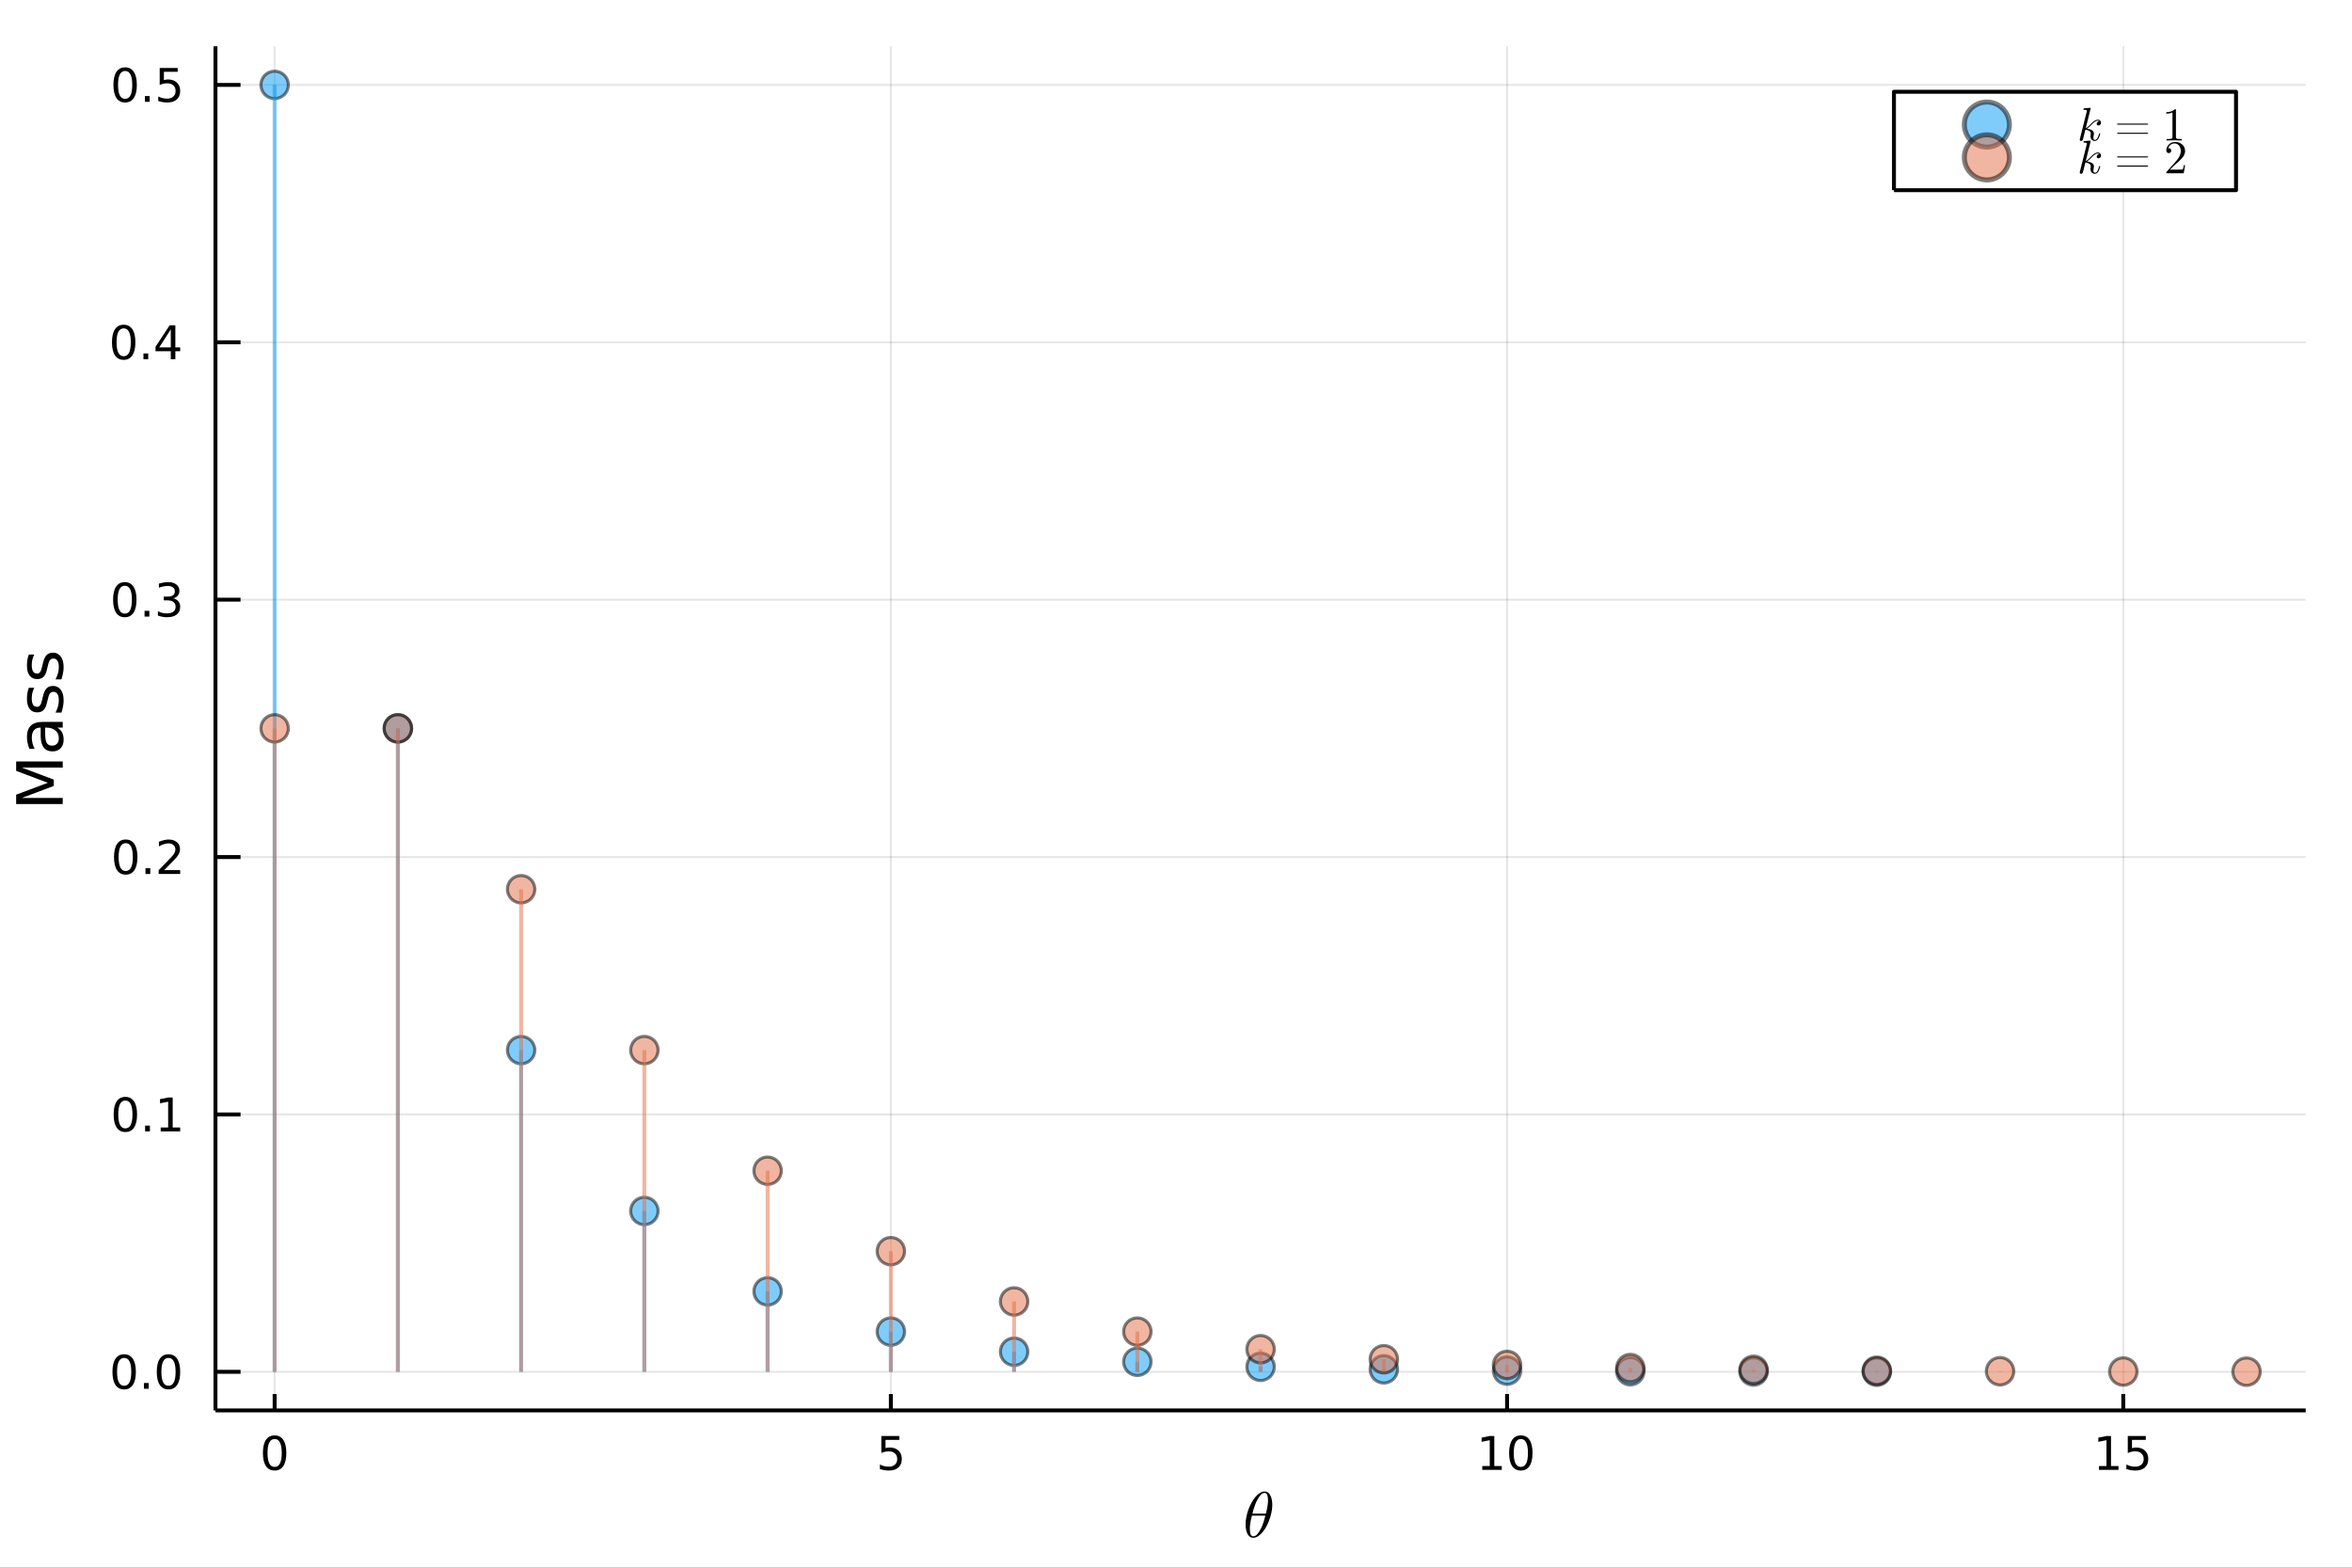 <?xml version="1.0" encoding="utf-8"?>
<svg xmlns="http://www.w3.org/2000/svg" xmlns:xlink="http://www.w3.org/1999/xlink" width="600" height="400" viewBox="0 0 2400 1600">
<rect x="0" y="0" width="2400" height="1600" fill="#333333" stroke="none"/>
<defs>
  <clipPath id="clip250">
    <rect x="0" y="0" width="2400" height="1600"/>
  </clipPath>
</defs>
<path clip-path="url(#clip250)" d="
M0 1600 L2400 1600 L2400 0 L0 0  Z
  " fill="#ffffff" fill-rule="evenodd" fill-opacity="1"/>
<defs>
  <clipPath id="clip251">
    <rect x="480" y="0" width="1681" height="1600"/>
  </clipPath>
</defs>
<defs>
  <clipPath id="clip252">
    <rect x="219" y="47" width="2134" height="1393"/>
  </clipPath>
</defs>
<path clip-path="url(#clip250)" d="
M219.866 1439.5 L2352.76 1439.5 L2352.76 47.244 L219.866 47.244  Z
  " fill="#ffffff" fill-rule="evenodd" fill-opacity="1"/>
<polyline clip-path="url(#clip252)" style="stroke:#000000; stroke-linecap:butt; stroke-linejoin:round; stroke-width:2; stroke-opacity:0.1; fill:none" points="
  280.231,1439.5 280.231,47.244 
  "/>
<polyline clip-path="url(#clip252)" style="stroke:#000000; stroke-linecap:butt; stroke-linejoin:round; stroke-width:2; stroke-opacity:0.1; fill:none" points="
  909.031,1439.5 909.031,47.244 
  "/>
<polyline clip-path="url(#clip252)" style="stroke:#000000; stroke-linecap:butt; stroke-linejoin:round; stroke-width:2; stroke-opacity:0.1; fill:none" points="
  1537.83,1439.5 1537.83,47.244 
  "/>
<polyline clip-path="url(#clip252)" style="stroke:#000000; stroke-linecap:butt; stroke-linejoin:round; stroke-width:2; stroke-opacity:0.1; fill:none" points="
  2166.63,1439.5 2166.63,47.244 
  "/>
<polyline clip-path="url(#clip250)" style="stroke:#000000; stroke-linecap:butt; stroke-linejoin:round; stroke-width:4; stroke-opacity:1; fill:none" points="
  219.866,1439.5 2352.76,1439.5 
  "/>
<polyline clip-path="url(#clip250)" style="stroke:#000000; stroke-linecap:butt; stroke-linejoin:round; stroke-width:4; stroke-opacity:1; fill:none" points="
  280.231,1439.5 280.231,1422.79 
  "/>
<polyline clip-path="url(#clip250)" style="stroke:#000000; stroke-linecap:butt; stroke-linejoin:round; stroke-width:4; stroke-opacity:1; fill:none" points="
  909.031,1439.5 909.031,1422.79 
  "/>
<polyline clip-path="url(#clip250)" style="stroke:#000000; stroke-linecap:butt; stroke-linejoin:round; stroke-width:4; stroke-opacity:1; fill:none" points="
  1537.83,1439.5 1537.83,1422.79 
  "/>
<polyline clip-path="url(#clip250)" style="stroke:#000000; stroke-linecap:butt; stroke-linejoin:round; stroke-width:4; stroke-opacity:1; fill:none" points="
  2166.63,1439.5 2166.63,1422.79 
  "/>
<path clip-path="url(#clip250)" d="M280.231 1468.69 Q276.62 1468.69 274.791 1472.26 Q272.986 1475.8 272.986 1482.93 Q272.986 1490.04 274.791 1493.6 Q276.62 1497.14 280.231 1497.14 Q283.865 1497.14 285.671 1493.6 Q287.5 1490.04 287.5 1482.93 Q287.5 1475.8 285.671 1472.26 Q283.865 1468.69 280.231 1468.69 M280.231 1464.99 Q286.041 1464.99 289.097 1469.6 Q292.175 1474.18 292.175 1482.93 Q292.175 1491.66 289.097 1496.26 Q286.041 1500.85 280.231 1500.85 Q274.421 1500.85 271.342 1496.26 Q268.287 1491.66 268.287 1482.93 Q268.287 1474.18 271.342 1469.6 Q274.421 1464.99 280.231 1464.99 Z" fill="#000000" fill-rule="evenodd" fill-opacity="1" /><path clip-path="url(#clip250)" d="M899.309 1465.61 L917.665 1465.61 L917.665 1469.55 L903.591 1469.55 L903.591 1478.02 Q904.61 1477.67 905.628 1477.51 Q906.647 1477.33 907.665 1477.33 Q913.452 1477.33 916.832 1480.5 Q920.212 1483.67 920.212 1489.09 Q920.212 1494.66 916.739 1497.77 Q913.267 1500.85 906.948 1500.85 Q904.772 1500.85 902.503 1500.47 Q900.258 1500.1 897.851 1499.36 L897.851 1494.66 Q899.934 1495.8 902.156 1496.35 Q904.378 1496.91 906.855 1496.91 Q910.86 1496.91 913.198 1494.8 Q915.536 1492.7 915.536 1489.09 Q915.536 1485.47 913.198 1483.37 Q910.86 1481.26 906.855 1481.26 Q904.98 1481.26 903.105 1481.68 Q901.253 1482.1 899.309 1482.97 L899.309 1465.61 Z" fill="#000000" fill-rule="evenodd" fill-opacity="1" /><path clip-path="url(#clip250)" d="M1512.52 1496.24 L1520.16 1496.24 L1520.16 1469.87 L1511.85 1471.54 L1511.85 1467.28 L1520.11 1465.61 L1524.79 1465.61 L1524.79 1496.24 L1532.43 1496.24 L1532.43 1500.17 L1512.52 1500.17 L1512.52 1496.24 Z" fill="#000000" fill-rule="evenodd" fill-opacity="1" /><path clip-path="url(#clip250)" d="M1551.87 1468.69 Q1548.26 1468.69 1546.43 1472.26 Q1544.63 1475.8 1544.63 1482.93 Q1544.63 1490.04 1546.43 1493.6 Q1548.26 1497.14 1551.87 1497.14 Q1555.5 1497.14 1557.31 1493.6 Q1559.14 1490.04 1559.14 1482.93 Q1559.14 1475.8 1557.31 1472.26 Q1555.5 1468.69 1551.87 1468.69 M1551.87 1464.99 Q1557.68 1464.99 1560.74 1469.6 Q1563.81 1474.18 1563.81 1482.93 Q1563.81 1491.66 1560.74 1496.26 Q1557.68 1500.85 1551.87 1500.85 Q1546.06 1500.85 1542.98 1496.26 Q1539.93 1491.66 1539.93 1482.93 Q1539.93 1474.18 1542.98 1469.6 Q1546.06 1464.99 1551.87 1464.99 Z" fill="#000000" fill-rule="evenodd" fill-opacity="1" /><path clip-path="url(#clip250)" d="M2141.82 1496.24 L2149.46 1496.24 L2149.46 1469.87 L2141.15 1471.54 L2141.15 1467.28 L2149.41 1465.61 L2154.08 1465.61 L2154.08 1496.24 L2161.72 1496.24 L2161.72 1500.17 L2141.82 1500.17 L2141.82 1496.24 Z" fill="#000000" fill-rule="evenodd" fill-opacity="1" /><path clip-path="url(#clip250)" d="M2171.21 1465.61 L2189.57 1465.61 L2189.57 1469.55 L2175.5 1469.55 L2175.5 1478.02 Q2176.52 1477.67 2177.53 1477.51 Q2178.55 1477.33 2179.57 1477.33 Q2185.36 1477.33 2188.74 1480.5 Q2192.12 1483.67 2192.12 1489.09 Q2192.12 1494.66 2188.64 1497.77 Q2185.17 1500.85 2178.85 1500.85 Q2176.68 1500.85 2174.41 1500.47 Q2172.16 1500.1 2169.76 1499.36 L2169.76 1494.66 Q2171.84 1495.8 2174.06 1496.35 Q2176.28 1496.91 2178.76 1496.91 Q2182.77 1496.91 2185.1 1494.8 Q2187.44 1492.7 2187.44 1489.09 Q2187.44 1485.47 2185.1 1483.37 Q2182.77 1481.26 2178.76 1481.26 Q2176.89 1481.26 2175.01 1481.68 Q2173.16 1482.1 2171.21 1482.97 L2171.21 1465.61 Z" fill="#000000" fill-rule="evenodd" fill-opacity="1" /><path clip-path="url(#clip250)" d="M1298.25 1535.75 Q1298.25 1541.16 1296.51 1547.24 Q1294.8 1553.3 1292.09 1558.19 Q1289.39 1563.06 1285.85 1566.28 Q1282.3 1569.47 1278.92 1569.47 Q1276.76 1569.47 1275.15 1568.27 Q1273.58 1567.05 1272.71 1565.02 Q1271.84 1562.96 1271.42 1560.71 Q1271 1558.42 1271 1555.94 Q1271 1552.24 1271.8 1548.21 Q1272.61 1544.15 1273.96 1540.48 Q1275.32 1536.78 1277.22 1533.43 Q1279.12 1530.05 1281.21 1527.6 Q1283.33 1525.12 1285.72 1523.67 Q1288.1 1522.22 1290.32 1522.22 Q1291.93 1522.22 1293.22 1522.93 Q1294.54 1523.6 1295.38 1524.8 Q1296.22 1525.96 1296.8 1527.34 Q1297.41 1528.73 1297.7 1530.34 Q1297.99 1531.91 1298.12 1533.23 Q1298.25 1534.52 1298.25 1535.75 M1293.9 1531.66 Q1293.9 1530.01 1293.77 1528.79 Q1293.64 1527.53 1293.29 1526.28 Q1292.93 1525.02 1292.16 1524.35 Q1291.42 1523.67 1290.26 1523.67 Q1286.88 1523.67 1283.08 1530.59 Q1281.85 1532.75 1280.76 1535.68 Q1279.66 1538.61 1279.28 1540 Q1278.89 1541.38 1277.99 1544.8 L1291.77 1544.8 Q1293.9 1536 1293.9 1531.66 M1291.19 1546.89 L1277.47 1546.89 Q1275.35 1554.94 1275.35 1559.96 Q1275.35 1564.34 1276.25 1566.18 Q1277.18 1567.98 1278.92 1567.98 Q1280.92 1567.98 1282.79 1565.99 Q1284.66 1563.96 1286.56 1560.29 Q1289.07 1555.52 1291.19 1546.89 Z" fill="#000000" fill-rule="evenodd" fill-opacity="1" /><polyline clip-path="url(#clip252)" style="stroke:#000000; stroke-linecap:butt; stroke-linejoin:round; stroke-width:2; stroke-opacity:0.1; fill:none" points="
  219.866,1400.1 2352.76,1400.1 
  "/>
<polyline clip-path="url(#clip252)" style="stroke:#000000; stroke-linecap:butt; stroke-linejoin:round; stroke-width:2; stroke-opacity:0.1; fill:none" points="
  219.866,1137.41 2352.76,1137.41 
  "/>
<polyline clip-path="url(#clip252)" style="stroke:#000000; stroke-linecap:butt; stroke-linejoin:round; stroke-width:2; stroke-opacity:0.1; fill:none" points="
  219.866,874.718 2352.76,874.718 
  "/>
<polyline clip-path="url(#clip252)" style="stroke:#000000; stroke-linecap:butt; stroke-linejoin:round; stroke-width:2; stroke-opacity:0.1; fill:none" points="
  219.866,612.028 2352.76,612.028 
  "/>
<polyline clip-path="url(#clip252)" style="stroke:#000000; stroke-linecap:butt; stroke-linejoin:round; stroke-width:2; stroke-opacity:0.1; fill:none" points="
  219.866,349.338 2352.76,349.338 
  "/>
<polyline clip-path="url(#clip252)" style="stroke:#000000; stroke-linecap:butt; stroke-linejoin:round; stroke-width:2; stroke-opacity:0.1; fill:none" points="
  219.866,86.648 2352.76,86.648 
  "/>
<polyline clip-path="url(#clip250)" style="stroke:#000000; stroke-linecap:butt; stroke-linejoin:round; stroke-width:4; stroke-opacity:1; fill:none" points="
  219.866,1439.5 219.866,47.244 
  "/>
<polyline clip-path="url(#clip250)" style="stroke:#000000; stroke-linecap:butt; stroke-linejoin:round; stroke-width:4; stroke-opacity:1; fill:none" points="
  219.866,1400.1 245.461,1400.1 
  "/>
<polyline clip-path="url(#clip250)" style="stroke:#000000; stroke-linecap:butt; stroke-linejoin:round; stroke-width:4; stroke-opacity:1; fill:none" points="
  219.866,1137.41 245.461,1137.41 
  "/>
<polyline clip-path="url(#clip250)" style="stroke:#000000; stroke-linecap:butt; stroke-linejoin:round; stroke-width:4; stroke-opacity:1; fill:none" points="
  219.866,874.718 245.461,874.718 
  "/>
<polyline clip-path="url(#clip250)" style="stroke:#000000; stroke-linecap:butt; stroke-linejoin:round; stroke-width:4; stroke-opacity:1; fill:none" points="
  219.866,612.028 245.461,612.028 
  "/>
<polyline clip-path="url(#clip250)" style="stroke:#000000; stroke-linecap:butt; stroke-linejoin:round; stroke-width:4; stroke-opacity:1; fill:none" points="
  219.866,349.338 245.461,349.338 
  "/>
<polyline clip-path="url(#clip250)" style="stroke:#000000; stroke-linecap:butt; stroke-linejoin:round; stroke-width:4; stroke-opacity:1; fill:none" points="
  219.866,86.648 245.461,86.648 
  "/>
<path clip-path="url(#clip250)" d="M126.691 1385.9 Q123.08 1385.9 121.251 1389.46 Q119.445 1393 119.445 1400.13 Q119.445 1407.24 121.251 1410.8 Q123.08 1414.35 126.691 1414.35 Q130.325 1414.35 132.13 1410.8 Q133.959 1407.24 133.959 1400.13 Q133.959 1393 132.13 1389.46 Q130.325 1385.9 126.691 1385.9 M126.691 1382.19 Q132.501 1382.19 135.556 1386.8 Q138.635 1391.38 138.635 1400.13 Q138.635 1408.86 135.556 1413.47 Q132.501 1418.05 126.691 1418.05 Q120.88 1418.05 117.802 1413.47 Q114.746 1408.86 114.746 1400.13 Q114.746 1391.38 117.802 1386.8 Q120.88 1382.19 126.691 1382.19 Z" fill="#000000" fill-rule="evenodd" fill-opacity="1" /><path clip-path="url(#clip250)" d="M146.853 1411.5 L151.737 1411.5 L151.737 1417.38 L146.853 1417.38 L146.853 1411.5 Z" fill="#000000" fill-rule="evenodd" fill-opacity="1" /><path clip-path="url(#clip250)" d="M171.922 1385.9 Q168.311 1385.9 166.482 1389.46 Q164.677 1393 164.677 1400.13 Q164.677 1407.24 166.482 1410.8 Q168.311 1414.35 171.922 1414.35 Q175.556 1414.35 177.362 1410.8 Q179.19 1407.24 179.19 1400.13 Q179.19 1393 177.362 1389.46 Q175.556 1385.9 171.922 1385.9 M171.922 1382.19 Q177.732 1382.19 180.788 1386.8 Q183.866 1391.38 183.866 1400.13 Q183.866 1408.86 180.788 1413.47 Q177.732 1418.05 171.922 1418.05 Q166.112 1418.05 163.033 1413.47 Q159.978 1408.86 159.978 1400.13 Q159.978 1391.38 163.033 1386.8 Q166.112 1382.19 171.922 1382.19 Z" fill="#000000" fill-rule="evenodd" fill-opacity="1" /><path clip-path="url(#clip250)" d="M127.917 1123.21 Q124.306 1123.21 122.478 1126.77 Q120.672 1130.31 120.672 1137.44 Q120.672 1144.55 122.478 1148.11 Q124.306 1151.66 127.917 1151.66 Q131.552 1151.66 133.357 1148.11 Q135.186 1144.55 135.186 1137.44 Q135.186 1130.31 133.357 1126.77 Q131.552 1123.21 127.917 1123.21 M127.917 1119.5 Q133.728 1119.5 136.783 1124.11 Q139.862 1128.69 139.862 1137.44 Q139.862 1146.17 136.783 1150.78 Q133.728 1155.36 127.917 1155.36 Q122.107 1155.36 119.029 1150.78 Q115.973 1146.17 115.973 1137.44 Q115.973 1128.69 119.029 1124.11 Q122.107 1119.5 127.917 1119.5 Z" fill="#000000" fill-rule="evenodd" fill-opacity="1" /><path clip-path="url(#clip250)" d="M148.079 1148.81 L152.964 1148.81 L152.964 1154.69 L148.079 1154.69 L148.079 1148.81 Z" fill="#000000" fill-rule="evenodd" fill-opacity="1" /><path clip-path="url(#clip250)" d="M163.959 1150.75 L171.598 1150.75 L171.598 1124.39 L163.288 1126.05 L163.288 1121.79 L171.552 1120.13 L176.227 1120.13 L176.227 1150.75 L183.866 1150.75 L183.866 1154.69 L163.959 1154.69 L163.959 1150.75 Z" fill="#000000" fill-rule="evenodd" fill-opacity="1" /><path clip-path="url(#clip250)" d="M128.288 860.517 Q124.677 860.517 122.848 864.082 Q121.043 867.623 121.043 874.753 Q121.043 881.859 122.848 885.424 Q124.677 888.966 128.288 888.966 Q131.922 888.966 133.728 885.424 Q135.556 881.859 135.556 874.753 Q135.556 867.623 133.728 864.082 Q131.922 860.517 128.288 860.517 M128.288 856.813 Q134.098 856.813 137.154 861.42 Q140.232 866.003 140.232 874.753 Q140.232 883.48 137.154 888.086 Q134.098 892.669 128.288 892.669 Q122.478 892.669 119.399 888.086 Q116.343 883.48 116.343 874.753 Q116.343 866.003 119.399 861.42 Q122.478 856.813 128.288 856.813 Z" fill="#000000" fill-rule="evenodd" fill-opacity="1" /><path clip-path="url(#clip250)" d="M148.45 886.118 L153.334 886.118 L153.334 891.998 L148.45 891.998 L148.45 886.118 Z" fill="#000000" fill-rule="evenodd" fill-opacity="1" /><path clip-path="url(#clip250)" d="M167.547 888.063 L183.866 888.063 L183.866 891.998 L161.922 891.998 L161.922 888.063 Q164.584 885.308 169.167 880.679 Q173.774 876.026 174.954 874.683 Q177.2 872.16 178.079 870.424 Q178.982 868.665 178.982 866.975 Q178.982 864.22 177.038 862.484 Q175.116 860.748 172.014 860.748 Q169.815 860.748 167.362 861.512 Q164.931 862.276 162.153 863.827 L162.153 859.105 Q164.977 857.97 167.431 857.392 Q169.885 856.813 171.922 856.813 Q177.292 856.813 180.487 859.498 Q183.681 862.183 183.681 866.674 Q183.681 868.804 182.871 870.725 Q182.084 872.623 179.977 875.216 Q179.399 875.887 176.297 879.105 Q173.195 882.299 167.547 888.063 Z" fill="#000000" fill-rule="evenodd" fill-opacity="1" /><path clip-path="url(#clip250)" d="M127.339 597.827 Q123.728 597.827 121.899 601.391 Q120.093 604.933 120.093 612.063 Q120.093 619.169 121.899 622.734 Q123.728 626.276 127.339 626.276 Q130.973 626.276 132.779 622.734 Q134.607 619.169 134.607 612.063 Q134.607 604.933 132.779 601.391 Q130.973 597.827 127.339 597.827 M127.339 594.123 Q133.149 594.123 136.204 598.729 Q139.283 603.313 139.283 612.063 Q139.283 620.789 136.204 625.396 Q133.149 629.979 127.339 629.979 Q121.529 629.979 118.45 625.396 Q115.394 620.789 115.394 612.063 Q115.394 603.313 118.45 598.729 Q121.529 594.123 127.339 594.123 Z" fill="#000000" fill-rule="evenodd" fill-opacity="1" /><path clip-path="url(#clip250)" d="M147.501 623.428 L152.385 623.428 L152.385 629.308 L147.501 629.308 L147.501 623.428 Z" fill="#000000" fill-rule="evenodd" fill-opacity="1" /><path clip-path="url(#clip250)" d="M176.737 610.674 Q180.093 611.391 181.968 613.66 Q183.866 615.928 183.866 619.262 Q183.866 624.377 180.348 627.178 Q176.829 629.979 170.348 629.979 Q168.172 629.979 165.857 629.539 Q163.565 629.123 161.112 628.266 L161.112 623.752 Q163.056 624.887 165.371 625.465 Q167.686 626.044 170.209 626.044 Q174.607 626.044 176.899 624.308 Q179.214 622.572 179.214 619.262 Q179.214 616.206 177.061 614.493 Q174.931 612.757 171.112 612.757 L167.084 612.757 L167.084 608.915 L171.297 608.915 Q174.746 608.915 176.575 607.549 Q178.403 606.16 178.403 603.567 Q178.403 600.905 176.505 599.493 Q174.63 598.058 171.112 598.058 Q169.19 598.058 166.991 598.475 Q164.792 598.891 162.153 599.771 L162.153 595.604 Q164.815 594.864 167.13 594.493 Q169.468 594.123 171.528 594.123 Q176.852 594.123 179.954 596.553 Q183.056 598.961 183.056 603.081 Q183.056 605.952 181.413 607.942 Q179.769 609.91 176.737 610.674 Z" fill="#000000" fill-rule="evenodd" fill-opacity="1" /><path clip-path="url(#clip250)" d="M126.205 335.136 Q122.593 335.136 120.765 338.701 Q118.959 342.243 118.959 349.372 Q118.959 356.479 120.765 360.044 Q122.593 363.585 126.205 363.585 Q129.839 363.585 131.644 360.044 Q133.473 356.479 133.473 349.372 Q133.473 342.243 131.644 338.701 Q129.839 335.136 126.205 335.136 M126.205 331.433 Q132.015 331.433 135.07 336.039 Q138.149 340.623 138.149 349.372 Q138.149 358.099 135.07 362.706 Q132.015 367.289 126.205 367.289 Q120.394 367.289 117.316 362.706 Q114.26 358.099 114.26 349.372 Q114.26 340.623 117.316 336.039 Q120.394 331.433 126.205 331.433 Z" fill="#000000" fill-rule="evenodd" fill-opacity="1" /><path clip-path="url(#clip250)" d="M146.366 360.738 L151.251 360.738 L151.251 366.618 L146.366 366.618 L146.366 360.738 Z" fill="#000000" fill-rule="evenodd" fill-opacity="1" /><path clip-path="url(#clip250)" d="M174.283 336.132 L162.477 354.581 L174.283 354.581 L174.283 336.132 M173.056 332.058 L178.936 332.058 L178.936 354.581 L183.866 354.581 L183.866 358.47 L178.936 358.47 L178.936 366.618 L174.283 366.618 L174.283 358.47 L158.681 358.47 L158.681 353.956 L173.056 332.058 Z" fill="#000000" fill-rule="evenodd" fill-opacity="1" /><path clip-path="url(#clip250)" d="M127.686 72.446 Q124.075 72.446 122.246 76.011 Q120.441 79.553 120.441 86.682 Q120.441 93.789 122.246 97.354 Q124.075 100.895 127.686 100.895 Q131.32 100.895 133.126 97.354 Q134.954 93.789 134.954 86.682 Q134.954 79.553 133.126 76.011 Q131.32 72.446 127.686 72.446 M127.686 68.743 Q133.496 68.743 136.552 73.349 Q139.63 77.932 139.63 86.682 Q139.63 95.409 136.552 100.016 Q133.496 104.599 127.686 104.599 Q121.876 104.599 118.797 100.016 Q115.742 95.409 115.742 86.682 Q115.742 77.932 118.797 73.349 Q121.876 68.743 127.686 68.743 Z" fill="#000000" fill-rule="evenodd" fill-opacity="1" /><path clip-path="url(#clip250)" d="M147.848 98.048 L152.732 98.048 L152.732 103.928 L147.848 103.928 L147.848 98.048 Z" fill="#000000" fill-rule="evenodd" fill-opacity="1" /><path clip-path="url(#clip250)" d="M162.964 69.368 L181.32 69.368 L181.32 73.303 L167.246 73.303 L167.246 81.775 Q168.264 81.428 169.283 81.266 Q170.302 81.081 171.32 81.081 Q177.107 81.081 180.487 84.252 Q183.866 87.423 183.866 92.84 Q183.866 98.418 180.394 101.52 Q176.922 104.599 170.602 104.599 Q168.427 104.599 166.158 104.229 Q163.913 103.858 161.505 103.117 L161.505 98.418 Q163.589 99.553 165.811 100.108 Q168.033 100.664 170.51 100.664 Q174.514 100.664 176.852 98.557 Q179.19 96.451 179.19 92.84 Q179.19 89.229 176.852 87.122 Q174.514 85.016 170.51 85.016 Q168.635 85.016 166.76 85.432 Q164.908 85.849 162.964 86.729 L162.964 69.368 Z" fill="#000000" fill-rule="evenodd" fill-opacity="1" /><path clip-path="url(#clip250)" d="M16.484 820.637 L16.484 811.056 L48.822 798.93 L16.484 786.739 L16.484 777.159 L64.004 777.159 L64.004 783.429 L22.277 783.429 L54.869 795.683 L54.869 802.144 L22.277 814.398 L64.004 814.398 L64.004 820.637 L16.484 820.637 Z" fill="#000000" fill-rule="evenodd" fill-opacity="1" /><path clip-path="url(#clip250)" d="M46.085 748.45 Q46.085 755.547 47.708 758.285 Q49.331 761.022 53.246 761.022 Q56.365 761.022 58.211 758.985 Q60.026 756.916 60.026 753.383 Q60.026 748.513 56.588 745.585 Q53.119 742.625 47.39 742.625 L46.085 742.625 L46.085 748.45 M43.666 736.769 L64.004 736.769 L64.004 742.625 L58.593 742.625 Q61.84 744.63 63.399 747.622 Q64.927 750.614 64.927 754.943 Q64.927 760.417 61.872 763.664 Q58.784 766.878 53.628 766.878 Q47.612 766.878 44.557 762.868 Q41.501 758.826 41.501 750.837 L41.501 742.625 L40.928 742.625 Q36.886 742.625 34.69 745.299 Q32.462 747.94 32.462 752.747 Q32.462 755.802 33.194 758.698 Q33.926 761.595 35.39 764.268 L29.98 764.268 Q28.738 761.054 28.133 758.03 Q27.497 755.006 27.497 752.142 Q27.497 744.407 31.507 740.588 Q35.518 736.769 43.666 736.769 Z" fill="#000000" fill-rule="evenodd" fill-opacity="1" /><path clip-path="url(#clip250)" d="M29.407 701.98 L34.945 701.98 Q33.672 704.463 33.035 707.136 Q32.398 709.81 32.398 712.674 Q32.398 717.035 33.735 719.231 Q35.072 721.395 37.746 721.395 Q39.783 721.395 40.96 719.836 Q42.106 718.276 43.157 713.566 L43.602 711.56 Q44.939 705.322 47.39 702.712 Q49.809 700.07 54.169 700.07 Q59.134 700.07 62.031 704.017 Q64.927 707.932 64.927 714.807 Q64.927 717.671 64.354 720.791 Q63.813 723.878 62.699 727.316 L56.652 727.316 Q58.339 724.069 59.198 720.918 Q60.026 717.767 60.026 714.68 Q60.026 710.542 58.625 708.314 Q57.193 706.086 54.615 706.086 Q52.228 706.086 50.955 707.709 Q49.681 709.301 48.504 714.743 L48.026 716.78 Q46.88 722.223 44.525 724.642 Q42.138 727.061 38 727.061 Q32.971 727.061 30.234 723.496 Q27.497 719.931 27.497 713.375 Q27.497 710.128 27.974 707.264 Q28.452 704.399 29.407 701.98 Z" fill="#000000" fill-rule="evenodd" fill-opacity="1" /><path clip-path="url(#clip250)" d="M29.407 668.019 L34.945 668.019 Q33.672 670.502 33.035 673.175 Q32.398 675.849 32.398 678.713 Q32.398 683.074 33.735 685.27 Q35.072 687.434 37.746 687.434 Q39.783 687.434 40.96 685.875 Q42.106 684.315 43.157 679.605 L43.602 677.599 Q44.939 671.361 47.39 668.751 Q49.809 666.109 54.169 666.109 Q59.134 666.109 62.031 670.056 Q64.927 673.971 64.927 680.846 Q64.927 683.71 64.354 686.83 Q63.813 689.917 62.699 693.354 L56.652 693.354 Q58.339 690.108 59.198 686.957 Q60.026 683.806 60.026 680.719 Q60.026 676.581 58.625 674.353 Q57.193 672.125 54.615 672.125 Q52.228 672.125 50.955 673.748 Q49.681 675.34 48.504 680.782 L48.026 682.819 Q46.88 688.262 44.525 690.681 Q42.138 693.1 38 693.1 Q32.971 693.1 30.234 689.535 Q27.497 685.97 27.497 679.414 Q27.497 676.167 27.974 673.302 Q28.452 670.438 29.407 668.019 Z" fill="#000000" fill-rule="evenodd" fill-opacity="1" /><circle clip-path="url(#clip252)" cx="280.231" cy="86.648" r="14" fill="#009af9" fill-rule="evenodd" fill-opacity="0.5" stroke="#000000" stroke-opacity="0.5" stroke-width="3.2"/>
<circle clip-path="url(#clip252)" cx="405.991" cy="743.373" r="14" fill="#009af9" fill-rule="evenodd" fill-opacity="0.5" stroke="#000000" stroke-opacity="0.5" stroke-width="3.2"/>
<circle clip-path="url(#clip252)" cx="531.751" cy="1071.74" r="14" fill="#009af9" fill-rule="evenodd" fill-opacity="0.5" stroke="#000000" stroke-opacity="0.5" stroke-width="3.2"/>
<circle clip-path="url(#clip252)" cx="657.511" cy="1235.92" r="14" fill="#009af9" fill-rule="evenodd" fill-opacity="0.5" stroke="#000000" stroke-opacity="0.5" stroke-width="3.2"/>
<circle clip-path="url(#clip252)" cx="783.271" cy="1318.01" r="14" fill="#009af9" fill-rule="evenodd" fill-opacity="0.5" stroke="#000000" stroke-opacity="0.5" stroke-width="3.2"/>
<circle clip-path="url(#clip252)" cx="909.031" cy="1359.05" r="14" fill="#009af9" fill-rule="evenodd" fill-opacity="0.5" stroke="#000000" stroke-opacity="0.5" stroke-width="3.2"/>
<circle clip-path="url(#clip252)" cx="1034.79" cy="1379.58" r="14" fill="#009af9" fill-rule="evenodd" fill-opacity="0.5" stroke="#000000" stroke-opacity="0.5" stroke-width="3.2"/>
<circle clip-path="url(#clip252)" cx="1160.55" cy="1389.84" r="14" fill="#009af9" fill-rule="evenodd" fill-opacity="0.5" stroke="#000000" stroke-opacity="0.5" stroke-width="3.2"/>
<circle clip-path="url(#clip252)" cx="1286.31" cy="1394.97" r="14" fill="#009af9" fill-rule="evenodd" fill-opacity="0.5" stroke="#000000" stroke-opacity="0.5" stroke-width="3.2"/>
<circle clip-path="url(#clip252)" cx="1412.07" cy="1397.53" r="14" fill="#009af9" fill-rule="evenodd" fill-opacity="0.5" stroke="#000000" stroke-opacity="0.5" stroke-width="3.2"/>
<circle clip-path="url(#clip252)" cx="1537.83" cy="1398.82" r="14" fill="#009af9" fill-rule="evenodd" fill-opacity="0.5" stroke="#000000" stroke-opacity="0.5" stroke-width="3.2"/>
<circle clip-path="url(#clip252)" cx="1663.59" cy="1399.46" r="14" fill="#009af9" fill-rule="evenodd" fill-opacity="0.5" stroke="#000000" stroke-opacity="0.5" stroke-width="3.2"/>
<circle clip-path="url(#clip252)" cx="1789.35" cy="1399.78" r="14" fill="#009af9" fill-rule="evenodd" fill-opacity="0.5" stroke="#000000" stroke-opacity="0.5" stroke-width="3.2"/>
<circle clip-path="url(#clip252)" cx="1915.11" cy="1399.94" r="14" fill="#009af9" fill-rule="evenodd" fill-opacity="0.5" stroke="#000000" stroke-opacity="0.5" stroke-width="3.2"/>
<polyline clip-path="url(#clip252)" style="stroke:#009af9; stroke-linecap:butt; stroke-linejoin:round; stroke-width:4; stroke-opacity:0.5; fill:none" points="
  280.231,1400.1 280.231,86.648 
  "/>
<polyline clip-path="url(#clip252)" style="stroke:#009af9; stroke-linecap:butt; stroke-linejoin:round; stroke-width:4; stroke-opacity:0.5; fill:none" points="
  405.991,1400.1 405.991,743.373 
  "/>
<polyline clip-path="url(#clip252)" style="stroke:#009af9; stroke-linecap:butt; stroke-linejoin:round; stroke-width:4; stroke-opacity:0.5; fill:none" points="
  531.751,1400.1 531.751,1071.74 
  "/>
<polyline clip-path="url(#clip252)" style="stroke:#009af9; stroke-linecap:butt; stroke-linejoin:round; stroke-width:4; stroke-opacity:0.5; fill:none" points="
  657.511,1400.1 657.511,1235.92 
  "/>
<polyline clip-path="url(#clip252)" style="stroke:#009af9; stroke-linecap:butt; stroke-linejoin:round; stroke-width:4; stroke-opacity:0.5; fill:none" points="
  783.271,1400.1 783.271,1318.01 
  "/>
<polyline clip-path="url(#clip252)" style="stroke:#009af9; stroke-linecap:butt; stroke-linejoin:round; stroke-width:4; stroke-opacity:0.5; fill:none" points="
  909.031,1400.1 909.031,1359.05 
  "/>
<polyline clip-path="url(#clip252)" style="stroke:#009af9; stroke-linecap:butt; stroke-linejoin:round; stroke-width:4; stroke-opacity:0.5; fill:none" points="
  1034.79,1400.1 1034.79,1379.58 
  "/>
<polyline clip-path="url(#clip252)" style="stroke:#009af9; stroke-linecap:butt; stroke-linejoin:round; stroke-width:4; stroke-opacity:0.5; fill:none" points="
  1160.55,1400.1 1160.55,1389.84 
  "/>
<polyline clip-path="url(#clip252)" style="stroke:#009af9; stroke-linecap:butt; stroke-linejoin:round; stroke-width:4; stroke-opacity:0.5; fill:none" points="
  1286.31,1400.1 1286.31,1394.97 
  "/>
<polyline clip-path="url(#clip252)" style="stroke:#009af9; stroke-linecap:butt; stroke-linejoin:round; stroke-width:4; stroke-opacity:0.5; fill:none" points="
  1412.07,1400.1 1412.07,1397.53 
  "/>
<polyline clip-path="url(#clip252)" style="stroke:#009af9; stroke-linecap:butt; stroke-linejoin:round; stroke-width:4; stroke-opacity:0.5; fill:none" points="
  1537.83,1400.1 1537.83,1398.82 
  "/>
<polyline clip-path="url(#clip252)" style="stroke:#009af9; stroke-linecap:butt; stroke-linejoin:round; stroke-width:4; stroke-opacity:0.5; fill:none" points="
  1663.59,1400.1 1663.59,1399.46 
  "/>
<polyline clip-path="url(#clip252)" style="stroke:#009af9; stroke-linecap:butt; stroke-linejoin:round; stroke-width:4; stroke-opacity:0.5; fill:none" points="
  1789.35,1400.1 1789.35,1399.78 
  "/>
<polyline clip-path="url(#clip252)" style="stroke:#009af9; stroke-linecap:butt; stroke-linejoin:round; stroke-width:4; stroke-opacity:0.5; fill:none" points="
  1915.11,1400.1 1915.11,1399.94 
  "/>
<circle clip-path="url(#clip252)" cx="280.231" cy="743.373" r="14" fill="#e26f46" fill-rule="evenodd" fill-opacity="0.5" stroke="#000000" stroke-opacity="0.5" stroke-width="3.2"/>
<circle clip-path="url(#clip252)" cx="405.991" cy="743.373" r="14" fill="#e26f46" fill-rule="evenodd" fill-opacity="0.5" stroke="#000000" stroke-opacity="0.5" stroke-width="3.2"/>
<circle clip-path="url(#clip252)" cx="531.751" cy="907.554" r="14" fill="#e26f46" fill-rule="evenodd" fill-opacity="0.5" stroke="#000000" stroke-opacity="0.5" stroke-width="3.2"/>
<circle clip-path="url(#clip252)" cx="657.511" cy="1071.74" r="14" fill="#e26f46" fill-rule="evenodd" fill-opacity="0.5" stroke="#000000" stroke-opacity="0.5" stroke-width="3.2"/>
<circle clip-path="url(#clip252)" cx="783.271" cy="1194.87" r="14" fill="#e26f46" fill-rule="evenodd" fill-opacity="0.5" stroke="#000000" stroke-opacity="0.5" stroke-width="3.2"/>
<circle clip-path="url(#clip252)" cx="909.031" cy="1276.96" r="14" fill="#e26f46" fill-rule="evenodd" fill-opacity="0.5" stroke="#000000" stroke-opacity="0.5" stroke-width="3.2"/>
<circle clip-path="url(#clip252)" cx="1034.79" cy="1328.27" r="14" fill="#e26f46" fill-rule="evenodd" fill-opacity="0.5" stroke="#000000" stroke-opacity="0.5" stroke-width="3.2"/>
<circle clip-path="url(#clip252)" cx="1160.55" cy="1359.05" r="14" fill="#e26f46" fill-rule="evenodd" fill-opacity="0.5" stroke="#000000" stroke-opacity="0.5" stroke-width="3.2"/>
<circle clip-path="url(#clip252)" cx="1286.31" cy="1377.01" r="14" fill="#e26f46" fill-rule="evenodd" fill-opacity="0.5" stroke="#000000" stroke-opacity="0.5" stroke-width="3.2"/>
<circle clip-path="url(#clip252)" cx="1412.07" cy="1387.27" r="14" fill="#e26f46" fill-rule="evenodd" fill-opacity="0.5" stroke="#000000" stroke-opacity="0.5" stroke-width="3.2"/>
<circle clip-path="url(#clip252)" cx="1537.83" cy="1393.04" r="14" fill="#e26f46" fill-rule="evenodd" fill-opacity="0.5" stroke="#000000" stroke-opacity="0.5" stroke-width="3.2"/>
<circle clip-path="url(#clip252)" cx="1663.59" cy="1396.25" r="14" fill="#e26f46" fill-rule="evenodd" fill-opacity="0.5" stroke="#000000" stroke-opacity="0.5" stroke-width="3.2"/>
<circle clip-path="url(#clip252)" cx="1789.35" cy="1398.01" r="14" fill="#e26f46" fill-rule="evenodd" fill-opacity="0.5" stroke="#000000" stroke-opacity="0.5" stroke-width="3.2"/>
<circle clip-path="url(#clip252)" cx="1915.11" cy="1398.98" r="14" fill="#e26f46" fill-rule="evenodd" fill-opacity="0.5" stroke="#000000" stroke-opacity="0.5" stroke-width="3.2"/>
<circle clip-path="url(#clip252)" cx="2040.87" cy="1399.5" r="14" fill="#e26f46" fill-rule="evenodd" fill-opacity="0.5" stroke="#000000" stroke-opacity="0.5" stroke-width="3.2"/>
<circle clip-path="url(#clip252)" cx="2166.63" cy="1399.78" r="14" fill="#e26f46" fill-rule="evenodd" fill-opacity="0.5" stroke="#000000" stroke-opacity="0.5" stroke-width="3.2"/>
<circle clip-path="url(#clip252)" cx="2292.39" cy="1399.93" r="14" fill="#e26f46" fill-rule="evenodd" fill-opacity="0.5" stroke="#000000" stroke-opacity="0.5" stroke-width="3.2"/>
<polyline clip-path="url(#clip252)" style="stroke:#e26f46; stroke-linecap:butt; stroke-linejoin:round; stroke-width:4; stroke-opacity:0.5; fill:none" points="
  280.231,1400.1 280.231,743.373 
  "/>
<polyline clip-path="url(#clip252)" style="stroke:#e26f46; stroke-linecap:butt; stroke-linejoin:round; stroke-width:4; stroke-opacity:0.5; fill:none" points="
  405.991,1400.1 405.991,743.373 
  "/>
<polyline clip-path="url(#clip252)" style="stroke:#e26f46; stroke-linecap:butt; stroke-linejoin:round; stroke-width:4; stroke-opacity:0.5; fill:none" points="
  531.751,1400.1 531.751,907.554 
  "/>
<polyline clip-path="url(#clip252)" style="stroke:#e26f46; stroke-linecap:butt; stroke-linejoin:round; stroke-width:4; stroke-opacity:0.5; fill:none" points="
  657.511,1400.1 657.511,1071.74 
  "/>
<polyline clip-path="url(#clip252)" style="stroke:#e26f46; stroke-linecap:butt; stroke-linejoin:round; stroke-width:4; stroke-opacity:0.5; fill:none" points="
  783.271,1400.1 783.271,1194.87 
  "/>
<polyline clip-path="url(#clip252)" style="stroke:#e26f46; stroke-linecap:butt; stroke-linejoin:round; stroke-width:4; stroke-opacity:0.5; fill:none" points="
  909.031,1400.1 909.031,1276.96 
  "/>
<polyline clip-path="url(#clip252)" style="stroke:#e26f46; stroke-linecap:butt; stroke-linejoin:round; stroke-width:4; stroke-opacity:0.5; fill:none" points="
  1034.79,1400.1 1034.79,1328.27 
  "/>
<polyline clip-path="url(#clip252)" style="stroke:#e26f46; stroke-linecap:butt; stroke-linejoin:round; stroke-width:4; stroke-opacity:0.5; fill:none" points="
  1160.55,1400.1 1160.55,1359.05 
  "/>
<polyline clip-path="url(#clip252)" style="stroke:#e26f46; stroke-linecap:butt; stroke-linejoin:round; stroke-width:4; stroke-opacity:0.5; fill:none" points="
  1286.31,1400.1 1286.31,1377.01 
  "/>
<polyline clip-path="url(#clip252)" style="stroke:#e26f46; stroke-linecap:butt; stroke-linejoin:round; stroke-width:4; stroke-opacity:0.5; fill:none" points="
  1412.07,1400.1 1412.07,1387.27 
  "/>
<polyline clip-path="url(#clip252)" style="stroke:#e26f46; stroke-linecap:butt; stroke-linejoin:round; stroke-width:4; stroke-opacity:0.5; fill:none" points="
  1537.83,1400.1 1537.83,1393.04 
  "/>
<polyline clip-path="url(#clip252)" style="stroke:#e26f46; stroke-linecap:butt; stroke-linejoin:round; stroke-width:4; stroke-opacity:0.5; fill:none" points="
  1663.59,1400.1 1663.59,1396.25 
  "/>
<polyline clip-path="url(#clip252)" style="stroke:#e26f46; stroke-linecap:butt; stroke-linejoin:round; stroke-width:4; stroke-opacity:0.5; fill:none" points="
  1789.35,1400.1 1789.35,1398.01 
  "/>
<polyline clip-path="url(#clip252)" style="stroke:#e26f46; stroke-linecap:butt; stroke-linejoin:round; stroke-width:4; stroke-opacity:0.5; fill:none" points="
  1915.11,1400.1 1915.11,1398.98 
  "/>
<polyline clip-path="url(#clip252)" style="stroke:#e26f46; stroke-linecap:butt; stroke-linejoin:round; stroke-width:4; stroke-opacity:0.5; fill:none" points="
  2040.87,1400.1 2040.87,1399.5 
  "/>
<polyline clip-path="url(#clip252)" style="stroke:#e26f46; stroke-linecap:butt; stroke-linejoin:round; stroke-width:4; stroke-opacity:0.5; fill:none" points="
  2166.63,1400.1 2166.63,1399.78 
  "/>
<polyline clip-path="url(#clip252)" style="stroke:#e26f46; stroke-linecap:butt; stroke-linejoin:round; stroke-width:4; stroke-opacity:0.5; fill:none" points="
  2292.39,1400.1 2292.39,1399.93 
  "/>
<path clip-path="url(#clip250)" d="
M1932.62 194.106 L2281.66 194.106 L2281.66 93.653 L1932.62 93.653  Z
  " fill="#ffffff" fill-rule="evenodd" fill-opacity="1"/>
<polyline clip-path="url(#clip250)" style="stroke:#000000; stroke-linecap:butt; stroke-linejoin:round; stroke-width:4; stroke-opacity:1; fill:none" points="
  1932.62,194.106 2281.66,194.106 2281.66,93.653 1932.62,93.653 1932.62,194.106 
  "/>
<circle clip-path="url(#clip250)" cx="2027.41" cy="127.137" r="23" fill="#009af9" fill-rule="evenodd" fill-opacity="0.5" stroke="#000000" stroke-opacity="0.5" stroke-width="5.12"/>
<path clip-path="url(#clip250)" d="M2143.92 125.172 Q2143.92 126.507 2143.1 127.304 Q2142.3 128.1 2141.3 128.1 Q2140.41 128.1 2139.94 127.585 Q2139.47 127.069 2139.47 126.414 Q2139.47 126.133 2139.59 125.781 Q2139.7 125.406 2139.96 124.961 Q2140.24 124.516 2140.83 124.188 Q2141.41 123.861 2142.21 123.814 Q2142.05 123.65 2142 123.626 Q2141.65 123.345 2140.99 123.252 Q2140.9 123.205 2140.57 123.205 Q2138.96 123.205 2137.32 124.399 Q2135.7 125.57 2133.71 127.795 Q2131.2 130.395 2129.59 131.356 Q2136.68 132.293 2136.68 136.392 Q2136.68 137.071 2136.5 137.891 Q2136.12 139.436 2136.12 140.561 Q2136.12 142.809 2137.64 142.809 Q2139.12 142.809 2140.06 141.31 Q2141.02 139.811 2141.81 136.883 Q2141.93 136.345 2142.05 136.181 Q2142.16 136.017 2142.49 136.017 Q2143.08 136.017 2143.08 136.485 Q2142.54 139.226 2141.34 141.334 Q2139.82 143.887 2137.55 143.887 Q2135.65 143.887 2134.39 142.575 Q2133.15 141.24 2133.15 139.132 Q2133.15 138.617 2133.33 137.446 Q2133.47 136.977 2133.47 136.438 Q2133.47 135.338 2132.87 134.518 Q2132.26 133.675 2131.27 133.253 Q2130.29 132.831 2129.47 132.644 Q2128.67 132.433 2127.9 132.363 Q2125.56 142.271 2125.23 142.88 Q2125.02 143.301 2124.55 143.582 Q2124.08 143.887 2123.59 143.887 Q2123.12 143.887 2122.65 143.559 Q2122.21 143.254 2122.21 142.528 Q2122.21 142.153 2122.4 141.474 L2129.35 113.836 L2129.49 112.899 Q2129.49 112.618 2129.38 112.477 Q2129.28 112.313 2128.72 112.196 Q2128.18 112.079 2127.1 112.079 Q2126.66 112.079 2126.45 112.056 Q2126.26 112.032 2126.1 111.915 Q2125.93 111.775 2125.93 111.493 Q2125.93 111.095 2126.1 110.884 Q2126.28 110.65 2126.42 110.603 Q2126.56 110.557 2126.85 110.533 Q2127.24 110.51 2128.58 110.393 Q2129.91 110.252 2131.06 110.158 Q2132.21 110.065 2132.7 110.065 Q2132.98 110.065 2133.12 110.205 Q2133.29 110.322 2133.31 110.463 L2133.33 110.58 L2128.34 130.817 Q2130.41 129.997 2133.66 126.367 Q2137.43 122.151 2140.67 122.151 Q2142.19 122.151 2143.05 123.088 Q2143.92 124.001 2143.92 125.172 Z" fill="#000000" fill-rule="evenodd" fill-opacity="1" /><path clip-path="url(#clip250)" d="M2160.26 136.064 Q2160.31 135.478 2161.22 135.478 L2190.62 135.478 Q2192 135.478 2192.02 136.017 Q2192.02 136.602 2190.71 136.579 L2161.55 136.579 Q2160.26 136.602 2160.26 136.064 M2160.26 126.695 Q2160.26 126.109 2161.27 126.133 L2190.57 126.133 Q2192 126.133 2192.02 126.695 Q2192.02 127.233 2190.8 127.233 L2161.22 127.233 Q2160.26 127.233 2160.26 126.695 Z" fill="#000000" fill-rule="evenodd" fill-opacity="1" /><path clip-path="url(#clip250)" d="M2210.51 115.967 L2210.51 114.468 Q2216.27 114.468 2219.25 111.4 Q2220.07 111.4 2220.21 111.587 Q2220.35 111.775 2220.35 112.641 L2220.35 139.554 Q2220.35 140.982 2221.05 141.427 Q2221.75 141.872 2224.82 141.872 L2226.35 141.872 L2226.35 143.348 Q2224.66 143.207 2218.57 143.207 Q2212.48 143.207 2210.82 143.348 L2210.82 141.872 L2212.34 141.872 Q2215.36 141.872 2216.09 141.451 Q2216.81 141.006 2216.81 139.554 L2216.81 114.702 Q2214.31 115.967 2210.51 115.967 Z" fill="#000000" fill-rule="evenodd" fill-opacity="1" /><circle clip-path="url(#clip250)" cx="2027.41" cy="160.621" r="23" fill="#e26f46" fill-rule="evenodd" fill-opacity="0.5" stroke="#000000" stroke-opacity="0.5" stroke-width="5.12"/>
<path clip-path="url(#clip250)" d="M2143.92 158.657 Q2143.92 159.992 2143.1 160.788 Q2142.3 161.584 2141.3 161.584 Q2140.41 161.584 2139.94 161.069 Q2139.47 160.554 2139.47 159.898 Q2139.47 159.617 2139.59 159.266 Q2139.7 158.891 2139.96 158.446 Q2140.24 158.001 2140.83 157.673 Q2141.41 157.345 2142.21 157.298 Q2142.05 157.134 2142 157.111 Q2141.65 156.83 2140.99 156.736 Q2140.9 156.689 2140.57 156.689 Q2138.96 156.689 2137.32 157.884 Q2135.7 159.055 2133.71 161.28 Q2131.2 163.88 2129.59 164.84 Q2136.68 165.777 2136.68 169.876 Q2136.68 170.555 2136.5 171.375 Q2136.12 172.921 2136.12 174.045 Q2136.12 176.294 2137.64 176.294 Q2139.12 176.294 2140.06 174.795 Q2141.02 173.296 2141.81 170.368 Q2141.93 169.829 2142.05 169.665 Q2142.16 169.501 2142.49 169.501 Q2143.08 169.501 2143.08 169.97 Q2142.54 172.71 2141.34 174.818 Q2139.82 177.371 2137.55 177.371 Q2135.65 177.371 2134.39 176.059 Q2133.15 174.724 2133.15 172.616 Q2133.15 172.101 2133.33 170.93 Q2133.47 170.461 2133.47 169.923 Q2133.47 168.822 2132.87 168.002 Q2132.26 167.159 2131.27 166.737 Q2130.29 166.316 2129.47 166.128 Q2128.67 165.918 2127.9 165.847 Q2125.56 175.755 2125.23 176.364 Q2125.02 176.786 2124.55 177.067 Q2124.08 177.371 2123.59 177.371 Q2123.12 177.371 2122.65 177.043 Q2122.21 176.739 2122.21 176.013 Q2122.21 175.638 2122.4 174.959 L2129.35 147.32 L2129.49 146.383 Q2129.49 146.102 2129.38 145.962 Q2129.28 145.798 2128.72 145.681 Q2128.18 145.563 2127.1 145.563 Q2126.66 145.563 2126.45 145.54 Q2126.26 145.517 2126.1 145.399 Q2125.93 145.259 2125.93 144.978 Q2125.93 144.58 2126.1 144.369 Q2126.28 144.135 2126.42 144.088 Q2126.56 144.041 2126.85 144.018 Q2127.24 143.994 2128.58 143.877 Q2129.91 143.736 2131.06 143.643 Q2132.21 143.549 2132.7 143.549 Q2132.98 143.549 2133.12 143.69 Q2133.29 143.807 2133.31 143.947 L2133.33 144.064 L2128.34 164.301 Q2130.41 163.482 2133.66 159.851 Q2137.43 155.635 2140.67 155.635 Q2142.19 155.635 2143.05 156.572 Q2143.92 157.485 2143.92 158.657 Z" fill="#000000" fill-rule="evenodd" fill-opacity="1" /><path clip-path="url(#clip250)" d="M2160.26 169.548 Q2160.31 168.962 2161.22 168.962 L2190.62 168.962 Q2192 168.962 2192.02 169.501 Q2192.02 170.087 2190.71 170.063 L2161.55 170.063 Q2160.26 170.087 2160.26 169.548 M2160.26 160.179 Q2160.26 159.593 2161.27 159.617 L2190.57 159.617 Q2192 159.617 2192.02 160.179 Q2192.02 160.718 2190.8 160.718 L2161.22 160.718 Q2160.26 160.718 2160.26 160.179 Z" fill="#000000" fill-rule="evenodd" fill-opacity="1" /><path clip-path="url(#clip250)" d="M2210.51 176.832 Q2210.51 175.966 2210.58 175.708 Q2210.68 175.45 2211.05 175.052 L2220.26 164.793 Q2225.29 159.125 2225.29 154.183 Q2225.29 150.974 2223.61 148.679 Q2221.94 146.383 2218.87 146.383 Q2216.77 146.383 2214.99 147.671 Q2213.21 148.96 2212.39 151.255 Q2212.53 151.208 2213.02 151.208 Q2214.21 151.208 2214.87 151.958 Q2215.55 152.707 2215.55 153.714 Q2215.55 155.003 2214.7 155.635 Q2213.88 156.244 2213.07 156.244 Q2212.74 156.244 2212.29 156.174 Q2211.87 156.104 2211.19 155.448 Q2210.51 154.768 2210.51 153.574 Q2210.51 150.224 2213.04 147.554 Q2215.59 144.884 2219.48 144.884 Q2223.89 144.884 2226.77 147.507 Q2229.67 150.107 2229.67 154.183 Q2229.67 155.612 2229.23 156.923 Q2228.8 158.212 2228.22 159.219 Q2227.66 160.226 2226.11 161.842 Q2224.57 163.458 2223.32 164.606 Q2222.08 165.754 2219.3 168.189 L2214.21 173.132 L2222.86 173.132 Q2227.07 173.132 2227.4 172.757 Q2227.87 172.078 2228.45 168.494 L2229.67 168.494 L2228.31 176.832 L2210.51 176.832 Z" fill="#000000" fill-rule="evenodd" fill-opacity="1" /></svg>

